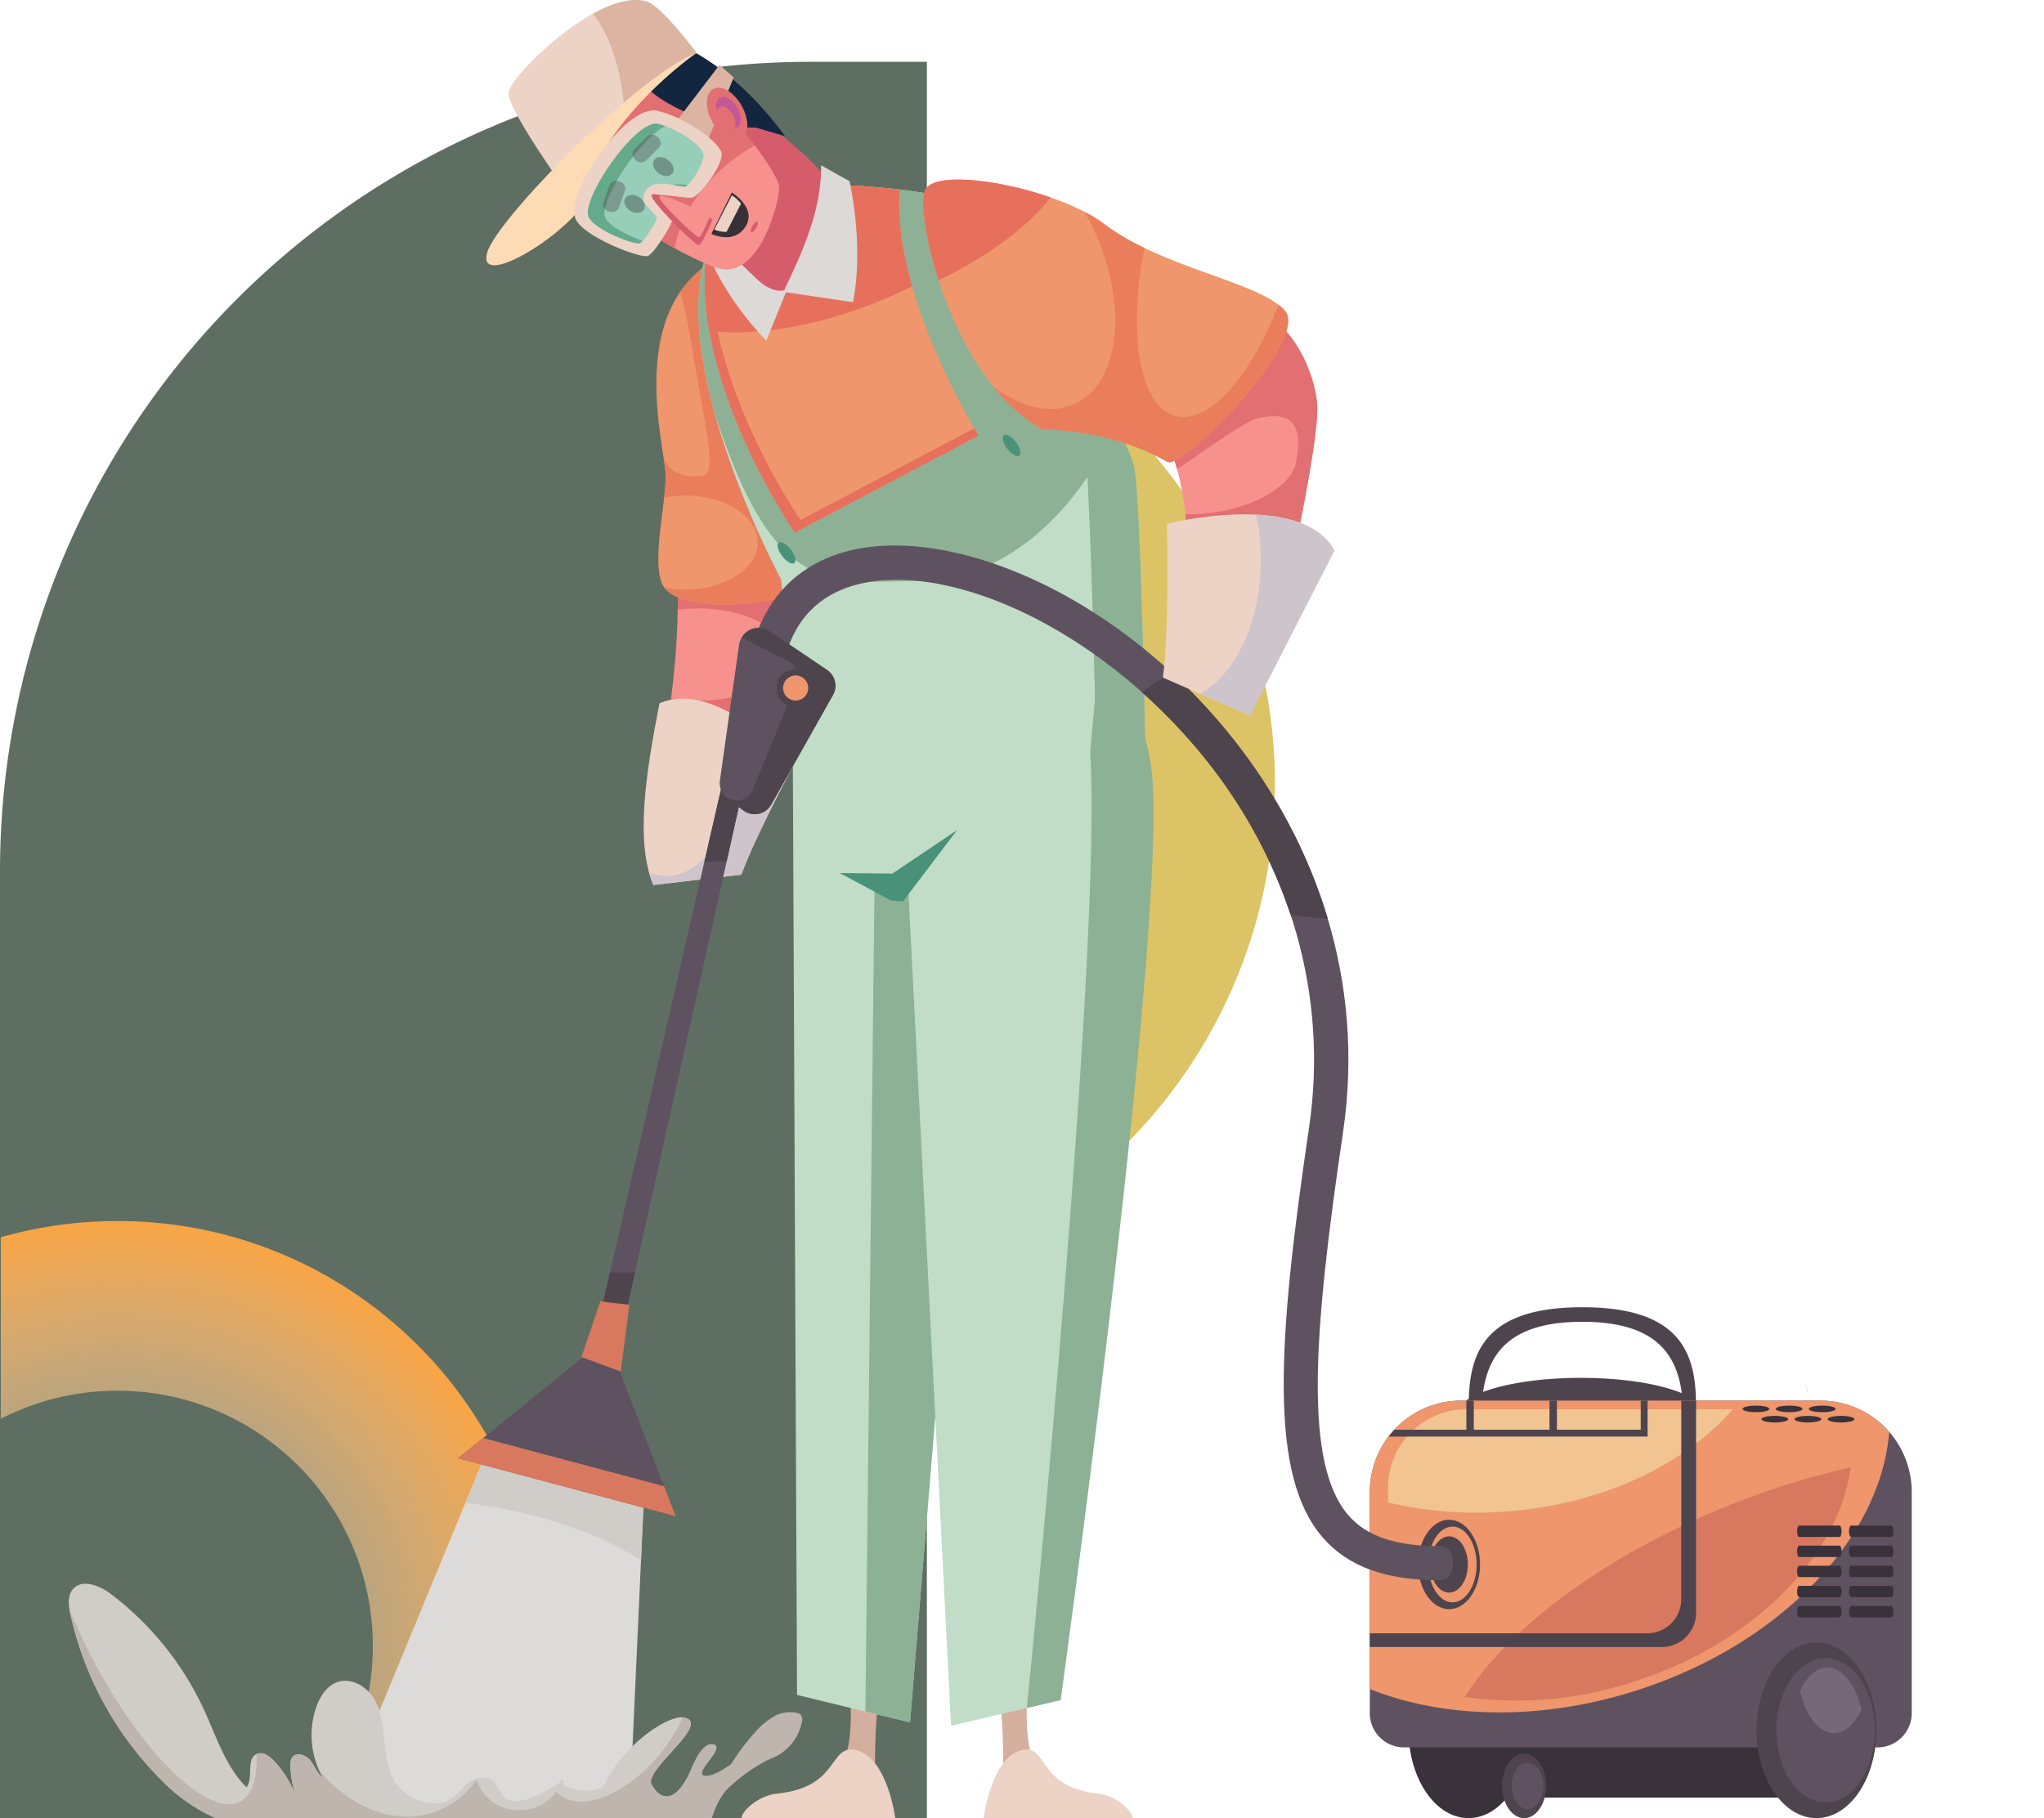 <svg xmlns="http://www.w3.org/2000/svg" xmlns:xlink="http://www.w3.org/1999/xlink" width="505" height="449.279" viewBox="0 0 505 449.279">
  <defs>
    <clipPath id="clip-path">
      <rect id="Rectángulo_401302" data-name="Rectángulo 401302" width="32.302" height="27.979" fill="#5f6e62"/>
    </clipPath>
    <clipPath id="clip-path-2">
      <rect id="Rectángulo_401302-2" data-name="Rectángulo 401302" width="27.777" height="24.06" transform="translate(0 0)" fill="#5f6e62"/>
    </clipPath>
    <clipPath id="clip-path-3">
      <rect id="Rectángulo_401302-3" data-name="Rectángulo 401302" width="35.67" height="30.896" transform="translate(0)" fill="#5f6e62"/>
    </clipPath>
    <clipPath id="clip-path-4">
      <path id="Trazado_873616" data-name="Trazado 873616" d="M143.661,155.472H2.1c-1.159,0-2.1-2.609-2.1-5.826V5.826C0,2.609.939,0,2.1,0H143.661c1.159,0,2.1,2.609,2.1,5.826V149.646C145.759,152.864,144.82,155.472,143.661,155.472Z" fill="#297929" stroke="#707070" stroke-width="1"/>
    </clipPath>
    <radialGradient id="radial-gradient" cx="0.5" cy="0.5" r="0.5" gradientUnits="objectBoundingBox">
      <stop offset="0" stop-color="#fff" stop-opacity="0"/>
      <stop offset="1" stop-color="#f9a545"/>
    </radialGradient>
    <clipPath id="clip-path-5">
      <rect id="Rectángulo_401480" data-name="Rectángulo 401480" width="488" height="449.279" fill="none"/>
    </clipPath>
    <clipPath id="clip-path-7">
      <rect id="Rectángulo_401475" data-name="Rectángulo 401475" width="5.071" height="4.722" fill="none"/>
    </clipPath>
    <clipPath id="clip-path-8">
      <rect id="Rectángulo_401476" data-name="Rectángulo 401476" width="5.079" height="4.443" fill="none"/>
    </clipPath>
    <clipPath id="clip-path-9">
      <rect id="Rectángulo_401477" data-name="Rectángulo 401477" width="6.988" height="6.86" fill="none"/>
    </clipPath>
    <clipPath id="clip-path-10">
      <rect id="Rectángulo_401478" data-name="Rectángulo 401478" width="5.52" height="7.661" fill="none"/>
    </clipPath>
  </defs>
  <g id="_36" data-name="36" transform="translate(-180 -1895.3)">
    <g id="Grupo_1099412" data-name="Grupo 1099412" transform="translate(-14.781 76.281)">
      <ellipse id="Elipse_11526" data-name="Elipse 11526" cx="125" cy="125.5" rx="125" ry="125.5" transform="translate(259.781 1887.297)" fill="#dcc366"/>
      <path id="Rectángulo_401329" data-name="Rectángulo 401329" d="M200,0h29a0,0,0,0,1,0,0V434a0,0,0,0,1,0,0H0a0,0,0,0,1,0,0V200A200,200,0,0,1,200,0Z" transform="translate(194.781 1834.297)" fill="#5f6e62"/>
      <g id="Grupo_1099382" data-name="Grupo 1099382" transform="translate(272.853 2163.358)">
        <path id="Trazado_873222" data-name="Trazado 873222" d="M-11400.342-11385.93s37.675-73.634,108.865-89.175" transform="translate(11400.342 11489.822)" fill="none" stroke="#869a8a" stroke-width="2"/>
        <g id="Grupo_1099331" data-name="Grupo 1099331" transform="translate(69.682 58.81) rotate(130)">
          <g id="Grupo_1099328" data-name="Grupo 1099328" transform="translate(0 0)" clip-path="url(#clip-path)">
            <path id="Trazado_873219" data-name="Trazado 873219" d="M31.068,27.045s-20.9-38.059-29.85-23.88c0,0-10.448,14.179,29.85,23.88" transform="translate(1.233 0.628)" fill="#5f6e62"/>
            <path id="Trazado_873220" data-name="Trazado 873220" d="M23.85,18.649c-3.239-3.007-7.963-7.433-11.313-10.216C8.627,5.276,4.694,1.9,0,0L.075.022C.269.075.455.134.642.2.709.224.784.254.866.284c4.552,1.507,8.448,4.6,12.149,7.574A97.978,97.978,0,0,1,23.85,18.649" transform="translate(8.452 9.025)" fill="#5f6e62"/>
            <path id="Trazado_873221" data-name="Trazado 873221" d="M32.179,27.979l-.821-.2C19.049,24.818,3.714,19.472.564,10.835A8.272,8.272,0,0,1,1.3,3.317C2.721,1.058,4.567-.069,6.755,0,16.876.313,31.17,26.139,31.774,27.239ZM6.567.747c-1.861,0-3.386.98-4.656,2.991a7.673,7.673,0,0,0-.64,6.86c1.664,4.531,8.137,11,29.427,16.254C28.234,22.539,15.5,1.017,6.732.749l-.165,0" transform="translate(0 0.001)" fill="#5f6e62"/>
          </g>
        </g>
        <g id="Grupo_1099332" data-name="Grupo 1099332" transform="matrix(0.309, 0.951, -0.951, 0.309, 52.035, 22.063)">
          <g id="Grupo_1099328-2" data-name="Grupo 1099328" transform="translate(0 0)" clip-path="url(#clip-path-2)">
            <path id="Trazado_873219-2" data-name="Trazado 873219" d="M26.716,23.256S8.748-9.471,1.048,2.721c0,0-8.984,12.192,25.668,20.535" transform="translate(1.06 0.54)" fill="#5f6e62"/>
            <path id="Trazado_873220-2" data-name="Trazado 873220" d="M20.509,16.036c-2.785-2.586-6.847-6.391-9.728-8.785C7.418,4.537,4.036,1.636,0,0L.064.019c.167.045.327.1.488.154C.61.193.674.218.744.244,4.659,1.54,8.009,4.2,11.191,6.757a84.253,84.253,0,0,1,9.318,9.279" transform="translate(7.268 7.76)" fill="#5f6e62"/>
            <path id="Trazado_873221-2" data-name="Trazado 873221" d="M27.672,24.059l-.706-.169C16.381,21.341,3.194,16.744.485,9.317a7.113,7.113,0,0,1,.63-6.465A5.26,5.26,0,0,1,5.809,0c8.7.266,20.994,22.475,21.513,23.42ZM5.647.642a4.664,4.664,0,0,0-4,2.572,6.6,6.6,0,0,0-.551,5.9c1.431,3.9,7,9.462,25.3,13.977C24.279,19.382,13.33.875,5.789.644l-.142,0" transform="translate(0 0.001)" fill="#5f6e62"/>
          </g>
        </g>
        <g id="Grupo_1099333" data-name="Grupo 1099333" transform="matrix(-0.616, 0.788, -0.788, -0.616, 119.181, 19.022)">
          <g id="Grupo_1099328-3" data-name="Grupo 1099328" transform="translate(0 0)" clip-path="url(#clip-path-3)">
            <path id="Trazado_873219-3" data-name="Trazado 873219" d="M34.307,29.864S11.234-12.162,1.345,3.495c0,0-11.537,15.657,32.962,26.369" transform="translate(1.361 0.693)" fill="#5f6e62"/>
            <path id="Trazado_873220-3" data-name="Trazado 873220" d="M26.336,20.593c-3.576-3.321-8.793-8.207-12.493-11.281C9.526,5.826,5.183,2.1,0,0L.082.025C.3.082.5.148.709.222.783.247.865.28.956.313,5.983,1.978,10.284,5.4,14.371,8.677A108.191,108.191,0,0,1,26.336,20.593" transform="translate(9.333 9.965)" fill="#5f6e62"/>
            <path id="Trazado_873221-3" data-name="Trazado 873221" d="M35.534,30.9l-.906-.218C21.035,27.4,4.1,21.5.622,11.965a9.135,9.135,0,0,1,.808-8.3C3,1.168,5.043-.076,7.46,0c11.176.342,26.959,28.86,27.626,30.074ZM7.252.824c-2.055,0-3.739,1.082-5.141,3.3A8.473,8.473,0,0,0,1.4,11.7c1.838,5,8.985,12.151,32.495,17.948C31.177,24.889,17.117,1.123,7.434.827l-.182,0" transform="translate(0 0.001)" fill="#5f6e62"/>
          </g>
        </g>
      </g>
    </g>
    <g id="Enmascarar_grupo_1098681" data-name="Enmascarar grupo 1098681" transform="translate(180.199 2189.106)" clip-path="url(#clip-path-4)">
      <path id="Sustracción_21" data-name="Sustracción 21" d="M105.015,210.031A105.789,105.789,0,0,1,83.851,207.9,104.453,104.453,0,0,1,46.3,192.1a105.318,105.318,0,0,1-38.047-46.2A104.524,104.524,0,0,1,2.133,126.18a106.046,106.046,0,0,1,0-42.328A104.453,104.453,0,0,1,17.935,46.3a105.322,105.322,0,0,1,46.2-38.048A104.471,104.471,0,0,1,83.851,2.134a106.027,106.027,0,0,1,42.328,0,104.44,104.44,0,0,1,37.551,15.8,105.327,105.327,0,0,1,38.048,46.2A104.477,104.477,0,0,1,207.9,83.852a106.027,106.027,0,0,1,0,42.328,104.432,104.432,0,0,1-15.8,37.551,105.315,105.315,0,0,1-46.2,38.047,104.493,104.493,0,0,1-19.712,6.119A105.782,105.782,0,0,1,105.015,210.031Zm0-168.1A63.529,63.529,0,0,0,92.3,43.208,62.75,62.75,0,0,0,69.74,52.7,63.276,63.276,0,0,0,46.883,80.458,62.776,62.776,0,0,0,43.206,92.3a63.7,63.7,0,0,0,0,25.43A62.75,62.75,0,0,0,52.7,140.29a63.271,63.271,0,0,0,27.758,22.858A62.746,62.746,0,0,0,92.3,166.824a63.7,63.7,0,0,0,25.43,0,62.744,62.744,0,0,0,22.559-9.493,63.273,63.273,0,0,0,22.857-27.758,62.758,62.758,0,0,0,3.676-11.843,63.7,63.7,0,0,0,0-25.43,62.739,62.739,0,0,0-9.493-22.559,63.271,63.271,0,0,0-27.757-22.858,62.793,62.793,0,0,0-11.843-3.676A63.528,63.528,0,0,0,105.015,41.926Z" transform="translate(133.838 217.958) rotate(180)" fill="url(#radial-gradient)"/>
    </g>
    <g id="Grupo_1099547" data-name="Grupo 1099547" transform="translate(197 1895.3)">
      <g id="Grupo_1099546" data-name="Grupo 1099546" clip-path="url(#clip-path-5)">
        <g id="Grupo_1099545" data-name="Grupo 1099545">
          <g id="Grupo_1099544" data-name="Grupo 1099544" clip-path="url(#clip-path-5)">
            <path id="Trazado_873752" data-name="Trazado 873752" d="M117.162,133.958c0-13.175,3.994-23.854,24.946-23.854s24.946,10.679,24.946,23.854a22.93,22.93,0,0,1-2.881,11.116,21.6,21.6,0,0,0,6-14.71c0-13.175-4.492-23.854-28.063-23.854s-28.063,10.679-28.063,23.854a21.6,21.6,0,0,0,6,14.71,22.929,22.929,0,0,1-2.881-11.116" transform="translate(231.84 216.524)" fill="#4e444d"/>
            <path id="Trazado_873753" data-name="Trazado 873753" d="M174.023,121.14c0-4.9-13.63-8.88-30.441-8.88s-30.444,3.976-30.444,8.88,13.63,8.88,30.444,8.88,30.441-3.976,30.441-8.88" transform="translate(229.996 228.214)" fill="#4e444d"/>
            <path id="Trazado_873754" data-name="Trazado 873754" d="M57.9,118.72,22.011,205.664l71.774.861,3.542-77.715Z" transform="translate(44.746 241.346)" fill="#dddbd9"/>
            <path id="Trazado_873755" data-name="Trazado 873755" d="M75.7,144.209l.7-15.4L36.974,118.72l-4.668,11.313c17.269,2.05,32.513,7.267,43.392,14.176" transform="translate(65.675 241.346)" fill="#d0ccc7"/>
            <path id="Trazado_873756" data-name="Trazado 873756" d="M138.739,155.526c0-11.986-6.624-21.7-14.8-21.7s-14.8,9.717-14.8,21.7,6.627,21.7,14.8,21.7,14.8-9.717,14.8-21.7" transform="translate(221.873 272.049)" fill="#3a323a"/>
            <path id="Trazado_873757" data-name="Trazado 873757" d="M82.326,46.367l-30.647.855a194.882,194.882,0,0,1-3.112,40.465l27.111,6.839c14.27-16.814,6.648-48.159,6.648-48.159" transform="translate(98.732 94.26)" fill="#f7918e"/>
            <path id="Trazado_873758" data-name="Trazado 873758" d="M82.326,46.367l-30.647.855s.164,3.521.039,9.184a40.358,40.358,0,0,1,4.959-.315c11.907,0,21.561,5.113,21.561,11.416S68.584,78.922,56.677,78.922a39.538,39.538,0,0,1-6.618-.552c-.4,3.027-.892,6.151-1.492,9.317l27.111,6.839c14.27-16.814,6.648-48.159,6.648-48.159" transform="translate(98.732 94.26)" fill="#e26f71"/>
            <path id="Trazado_873759" data-name="Trazado 873759" d="M63.9,134.85l8.717,2.927A150.874,150.874,0,0,0,70.8,162.313l-7.637-2.026c3.209-5.629.743-25.437.743-25.437" transform="translate(128.396 274.137)" fill="#d5af9e"/>
            <path id="Trazado_873760" data-name="Trazado 873760" d="M54.812,159.5H92.768s-1.856-14.406-9.226-16.657-4.025,9-19.881,10.579c-4.922.488-8.926,4.5-8.85,6.078" transform="translate(111.425 289.781)" fill="#ecd3c6"/>
            <path id="Trazado_873761" data-name="Trazado 873761" d="M83.986,134.85l-8.45,2.927A155.1,155.1,0,0,1,77.3,162.313l7.4-2.026c-3.106-5.629-.719-25.437-.719-25.437" transform="translate(153.557 274.137)" fill="#d5af9e"/>
            <path id="Trazado_873762" data-name="Trazado 873762" d="M111.307,159.5H74.521s1.8-14.406,8.941-16.657,3.9,9,19.268,10.579c4.771.488,8.65,4.5,8.577,6.078" transform="translate(151.494 289.781)" fill="#ecd3c6"/>
            <path id="Trazado_873763" data-name="Trazado 873763" d="M83.817,104.827c-16.168,4.437-32.137,3.661-34.615-2.5-2.445-6.075,1.08-19.662.943-26.777-.133-6.985-10.388-41.587,13.706-54.016,22.619-11.668,19.966,83.29,19.966,83.29" transform="translate(97.305 41.765)" fill="#ef966c"/>
            <path id="Trazado_873764" data-name="Trazado 873764" d="M62.662,21.538a26.957,26.957,0,0,0-10.06,8.78C53.709,34.6,54.725,39.39,55.559,44.5c3.036,18.671,6.311,30.72,2.623,31.318-1.732.282-7.655.743-9.733-4.537a38.622,38.622,0,0,1,.51,4.27,46.6,46.6,0,0,1-.358,5.62,27.075,27.075,0,0,1,5.141-.488c9.924,0,17.97,5.2,17.97,11.625s-8.046,11.628-17.97,11.628a27.174,27.174,0,0,1-5.074-.479c3.9,5.107,18.84,5.52,33.959,1.371,0,0,2.654-94.96-19.966-83.29" transform="translate(98.494 41.765)" fill="#ea7d5b"/>
            <path id="Trazado_873765" data-name="Trazado 873765" d="M53.1,32.625c-9.02,28.752,18.6,80.053,18.6,80.053l2.818,26.5,1.128,249.177,27.906,6.766L120.753,186.53s41.153-19.168,41.153-20.86-1.125-68.213-2.818-80.05S120.471,22.2,113.144,18.813s-41.435-4.792-45.945-3.1S53.1,32.625,53.1,32.625" transform="translate(104.276 30.486)" fill="#c1ddc7"/>
            <path id="Trazado_873766" data-name="Trazado 873766" d="M113.143,18.813c-7.327-3.382-41.435-4.792-45.945-3.1S53.1,32.625,53.1,32.625c-3.454,11.009-1.529,25.319,2.153,38.794,14.9,46.755,29.362,41.681,50.416,41.681,20.093,0,37.887-15.089,48.881-38.293-10.436-19.314-35.509-53.27-41.411-55.993" transform="translate(104.277 30.486)" fill="#8eb195"/>
            <path id="Trazado_873767" data-name="Trazado 873767" d="M131.45,83.436C129.758,71.6,92.832,20.015,85.5,16.63a12.783,12.783,0,0,0-1.529-.561C97.612,33.508,117.532,64.083,118.8,72.984c1.744,12.259,3.169,81.148,3.175,82.9s-54.789,26.771-54.789,26.771l-2.293,207.6,11.031,2.675L93.114,184.347s41.153-19.168,41.153-20.857-1.125-68.216-2.818-80.053" transform="translate(131.915 32.667)" fill="#8cb194"/>
            <path id="Trazado_873768" data-name="Trazado 873768" d="M64.9,94.675l10.57,4.862L86.041,306.08l27.063-6.342s23.253-177.722,21.139-223.95S64.9,94.675,64.9,94.675" transform="translate(131.939 120.367)" fill="#c1ddc7"/>
            <path id="Trazado_873769" data-name="Trazado 873769" d="M109.227,83.58c-.564-12.35-6.475-29.213-13.812-29.034.206,1.31-1.783,19.329-1.692,20.86C96.5,121.964,80.193,290.372,78.04,311.178l8.356-1.956S111.341,129.807,109.227,83.58" transform="translate(158.648 110.884)" fill="#8cb194"/>
            <path id="Trazado_873770" data-name="Trazado 873770" d="M74.055,101.12l45.381-23.96S97.9,42.345,99.956,16.35c-12.838-1.483-30.623-1.826-33.793-.637-4.261,1.6-13.038,15.246-14,16.76C48.481,64.282,74.055,101.12,74.055,101.12" transform="translate(105.311 30.487)" fill="#ef966c"/>
            <path id="Trazado_873771" data-name="Trazado 873771" d="M75.465,87.657S50.486,51.65,53.48,20.093c-.661,1-1.131,1.729-1.313,2.017C48.481,53.919,74.055,90.757,74.055,90.757L119.436,66.8s-.4-.646-1.065-1.8Z" transform="translate(105.311 40.847)" fill="#e7705c"/>
            <path id="Trazado_873772" data-name="Trazado 873772" d="M103.06,40.251c-2.293-8-3.706-16.32-3.106-23.9-12.838-1.483-30.623-1.829-33.793-.64-4.261,1.6-13.035,15.249-14,16.76a65.812,65.812,0,0,0,.77,18.789c10.691,1.316,25.134-.795,39.986-6.524,3.548-1.368,6.933-2.875,10.139-4.486" transform="translate(105.313 30.485)" fill="#e7705c"/>
            <path id="Trazado_873773" data-name="Trazado 873773" d="M94.7,89.928c.867-23.2-5.207-33.313-5.207-33.313C87.462,51.176,106.557,23.65,113.5,25.785s12.729,13.687,13.308,22.086-6.945,42.4-6.945,42.4Z" transform="translate(181.617 52.179)" fill="#f7918e"/>
            <path id="Trazado_873774" data-name="Trazado 873774" d="M126.808,47.874c-.579-8.4-6.363-19.95-13.308-22.089S87.462,51.179,89.488,56.617a32.027,32.027,0,0,1,2.684,7.076c2.587-1.371,16.165-11.558,19.738-12.453,9.89-2.478,11.273,3.1,9.593,11.158-.789,3.782-5.957,8.7-15.847,11.173a41.932,41.932,0,0,1-11.41,1.341A104.778,104.778,0,0,1,94.7,89.931l25.17.343s7.522-34,6.942-42.4" transform="translate(181.617 52.179)" fill="#e26f71"/>
            <path id="Trazado_873775" data-name="Trazado 873775" d="M70.973,100.427c3.379-9.4,13.035-27.357,13.035-27.357S64.959,51.776,50.735,58.09c-3.4,17.421-6.008,34.172-1.516,44.9Z" transform="translate(95.197 115.713)" fill="#ecd3c6"/>
            <path id="Trazado_873776" data-name="Trazado 873776" d="M71.413,58.909c.006.379.015.758.015,1.143,0,20.236-8.9,36.644-19.872,36.644a11.381,11.381,0,0,1-4.285-.864,25.738,25.738,0,0,0,1.043,3.118l21.755-2.566C73.451,86.982,83.1,69.03,83.1,69.03A72.027,72.027,0,0,0,71.413,58.909" transform="translate(96.097 119.756)" fill="#cec4cc"/>
            <path id="Trazado_873777" data-name="Trazado 873777" d="M66.6,45.326l5.286-13S55.392,22.073,52.853,19.113l-.846,4.228S55.6,33.911,66.6,45.326" transform="translate(105.725 38.855)" fill="#ddd9d7"/>
            <path id="Trazado_873778" data-name="Trazado 873778" d="M65.52,52.233c-8.1-7.6-14.094-14.376-14.094-14.376l9.02-29.6S77.639,19.817,84.124,29.119c0,0-4.792,36.079-18.6,23.114" transform="translate(104.544 16.796)" fill="#d55c6b"/>
            <path id="Trazado_873779" data-name="Trazado 873779" d="M67.513,13.466l7.045,3.946s3.667,15.786.846,29.88L58.211,44.753c4.464-9.329,9.545-20.214,9.3-31.287" transform="translate(118.337 27.375)" fill="#ddd9d7"/>
            <path id="Trazado_873780" data-name="Trazado 873780" d="M74.036,52.23c-9.872-3.16-28.961-15.856-31.287-19.45S50.992,8.047,55.853,6.988,73.4,12.7,77.208,15.444s11.625,13.742,12.05,16.49-4.652,23.678-15.222,20.3" transform="translate(86.232 13.981)" fill="#f7918e"/>
            <path id="Trazado_873781" data-name="Trazado 873781" d="M74.949,27.934a42.4,42.4,0,0,1,8.283-5.944,36.589,36.589,0,0,0-6.026-6.545C73.4,12.7,60.716,5.93,55.854,6.989S40.423,29.186,42.749,32.78c1.635,2.529,11.574,9.563,20.757,14.613.843-6.214,4.871-13.454,11.443-19.459" transform="translate(86.234 13.981)" fill="#e26f71"/>
            <path id="Trazado_873782" data-name="Trazado 873782" d="M83.272,25.69l-7.188-2.114-6.2-.136S54.945,20.407,47.757,12.373s11.2-8.456,11.2-8.456c9.032,4.47,17.709,12.7,24.312,21.773" transform="translate(93.698 7.963)" fill="#12263f"/>
            <path id="Trazado_873783" data-name="Trazado 873783" d="M50.169,47.334S35.448,26.85,35.821,22.859c.379-4.052,22.434-25.9,34.1-22.5C73.6,1.431,82.282,13.041,82.282,13.041,71.776,17.093,60.618,31.387,50.169,47.334" transform="translate(72.806 0)" fill="#ecd3c6"/>
            <path id="Trazado_873784" data-name="Trazado 873784" d="M55.913.357C52.213-.72,47.47.748,42.7,3.377c4.21,5.386,7.146,14.17,7.782,24.336,5.978-7.051,11.986-12.432,17.8-14.673,0,0-8.683-11.61-12.368-12.684" transform="translate(86.809 0.001)" fill="#ddb4a2"/>
            <path id="Trazado_873785" data-name="Trazado 873785" d="M86.16,4.265C72.054,9.539,36.52,45.418,34.212,53.8c-2.25,8.159,14.943-1.544,22.174-9.927,5.568-23.326,29.774-39.6,29.774-39.6" transform="translate(69.14 8.67)" fill="#fddbb4"/>
            <path id="Trazado_873786" data-name="Trazado 873786" d="M60,5.288,49.567,18.96l7.613,4.789L63.521,8.387Z" transform="translate(100.765 10.75)" fill="#ddb4a2"/>
            <path id="Trazado_873787" data-name="Trazado 873787" d="M41.39,35.533C39.231,28.779,54.231,7.215,61.75,9.108S76.581,16.7,77.5,19.286,72.241,30.22,70.318,30.538s-9.032-1.344-9.723-.321,4.8,5.132,4.756,5.978-4.252,8.022-5.987,8.774-16.526-4.91-17.973-9.435" transform="translate(83.714 18.277)" fill="#ecd3c6"/>
            <path id="Trazado_873788" data-name="Trazado 873788" d="M47.49,16.026c-.564,1.268,10.852,12.684,11.7,12.4s3.382-6.342,3.382-6.342-14.382-7.631-15.08-6.06" transform="translate(96.501 32.146)" fill="#d55c6b"/>
            <path id="Trazado_873789" data-name="Trazado 873789" d="M60.987,12.4C59.344,8.873,56.214,6.574,54,7.265s-2.681,4.119-1.037,7.649,4.777,5.829,6.994,5.135,2.678-4.116,1.034-7.646" transform="translate(105.661 14.52)" fill="#e26f71"/>
            <path id="Trazado_873790" data-name="Trazado 873790" d="M204.843,139.306H112.952v14.8a6.9,6.9,0,0,0,6.906,6.906h84.985Z" transform="translate(229.62 283.195)" fill="#3a323a"/>
            <path id="Trazado_873791" data-name="Trazado 873791" d="M217.322,114.119H128.531a22.551,22.551,0,0,0-22.55,22.55v54.683a8.455,8.455,0,0,0,8.456,8.456H231.416a8.455,8.455,0,0,0,8.456-8.456V136.669a22.551,22.551,0,0,0-22.55-22.55" transform="translate(215.449 231.993)" fill="#5f5260"/>
            <path id="Trazado_873792" data-name="Trazado 873792" d="M217.322,114.119H128.531a22.551,22.551,0,0,0-22.55,22.55v48.714c18.116,7.249,41.8,7.989,65.614.449,35.852-11.349,60.691-37.872,62.705-63.973a22.479,22.479,0,0,0-16.978-7.74" transform="translate(215.449 231.993)" fill="#ef966c"/>
            <path id="Trazado_873793" data-name="Trazado 873793" d="M180.745,128.279c-31.451,12.289-56.054,30.635-67.027,48.02a92.345,92.345,0,0,0,41.445-3.664c29.968-9.487,51.019-31.257,53.892-53.085a198.837,198.837,0,0,0-28.309,8.729" transform="translate(231.178 243.033)" fill="#d8785e"/>
            <path id="Trazado_873794" data-name="Trazado 873794" d="M107.472,134.162v3.709a95.849,95.849,0,0,0,29.449,2.214c23.666-1.817,43.947-11.665,55.72-25.267H126.816a19.344,19.344,0,0,0-19.344,19.344" transform="translate(218.48 233.414)" fill="#f1c492"/>
            <path id="Trazado_873795" data-name="Trazado 873795" d="M127.635,150.85c0-4.4-2.432-7.973-5.435-7.973s-5.438,3.57-5.438,7.973,2.432,7.974,5.438,7.974,5.435-3.57,5.435-7.974" transform="translate(237.366 290.455)" fill="#4e444d"/>
            <path id="Trazado_873796" data-name="Trazado 873796" d="M167.085,155.526c0-11.986-6.627-21.7-14.8-21.7s-14.8,9.717-14.8,21.7,6.627,21.7,14.8,21.7,14.8-9.717,14.8-21.7" transform="translate(279.498 272.049)" fill="#4e444d"/>
            <path id="Trazado_873797" data-name="Trazado 873797" d="M182.933,114.119v49.045a8.457,8.457,0,0,1-8.456,8.459h-68.5V175h72.159a8.455,8.455,0,0,0,8.456-8.456v-52.43Z" transform="translate(215.451 231.993)" fill="#4e444d"/>
            <path id="Trazado_873798" data-name="Trazado 873798" d="M141.515,112.8l.37,2.293a5.462,5.462,0,0,0-.37-2.293" transform="translate(287.686 229.307)" fill="#ecd3c6"/>
            <path id="Trazado_873800" data-name="Trazado 873800" d="M82.437,53.523l-40.025,174.2,5.074,5.638L85.254,63.953Z" transform="translate(86.218 108.807)" fill="#5f5260"/>
            <path id="Trazado_873801" data-name="Trazado 873801" d="M57.264,104.121l8.956-40.168L63.4,53.523l-11.625,50.6Z" transform="translate(105.253 108.806)" fill="#4e444d"/>
            <path id="Trazado_873802" data-name="Trazado 873802" d="M47.495,103.664l-5.083,22.128,5.074,5.635,6.19-27.763Z" transform="translate(86.218 210.738)" fill="#4e444d"/>
            <path id="Trazado_873803" data-name="Trazado 873803" d="M54.893,93.269l3.922,2.969A4.711,4.711,0,0,0,65.76,94.8L80.994,67.763a4.711,4.711,0,0,0-1.471-6.217L65.363,51.995a4.884,4.884,0,0,0-7.567,3.37L53.071,88.857a4.717,4.717,0,0,0,1.823,4.413" transform="translate(107.795 103.994)" fill="#5f5260"/>
            <path id="Trazado_873804" data-name="Trazado 873804" d="M68.426,109l-36.7,29.756L85.452,153.08Z" transform="translate(64.487 221.591)" fill="#5f5260"/>
            <path id="Trazado_873805" data-name="Trazado 873805" d="M99.032,76.373C76.74,64.221,67.486,23.737,70.01,17.341s32.631-.6,44.262,8.253c14.3,10.888,37.82,14.145,44.55,21.27s-25.1,39.7-28.928,37.514c-14.722-8.386-30.863-8-30.863-8" transform="translate(141.502 29.742)" fill="#ef966c"/>
            <path id="Trazado_873806" data-name="Trazado 873806" d="M145.757,40.218C138.918,58.1,128.512,69.865,120.378,67.73c-8.859-2.326-11.962-20.3-7.7-41.514a58.129,58.129,0,0,1-9.984-5.951,34.082,34.082,0,0,0-4.862-3.012c.88,1.541,1.723,3.124,2.484,4.792,8.447,18.476,6.26,37.587-4.886,42.682-5.972,2.73-13.305.849-20.123-4.3A41.14,41.14,0,0,0,87.45,71.045s16.141-.382,30.863,8c3.828,2.184,35.658-30.39,28.925-37.514a12.222,12.222,0,0,0-1.48-1.316" transform="translate(153.084 35.074)" fill="#ea7d5b"/>
            <path id="Trazado_873807" data-name="Trazado 873807" d="M117.567,145.925c-4.219,0-7.649-4.956-7.649-11.049s3.43-11.052,7.649-11.052,7.649,4.959,7.649,11.052-3.43,11.049-7.649,11.049m.846-20.408c-3.285,0-5.957,4.2-5.957,9.36s2.672,9.36,5.957,9.36,5.957-4.2,5.957-9.36-2.672-9.36-5.957-9.36" transform="translate(223.453 251.722)" fill="#4e444d"/>
            <path id="Trazado_873808" data-name="Trazado 873808" d="M120.182,132.127c0-3.84-2.074-6.951-4.634-6.951s-4.634,3.112-4.634,6.951,2.074,6.951,4.634,6.951,4.634-3.112,4.634-6.951" transform="translate(225.475 254.471)" fill="#4e444d"/>
            <path id="Trazado_873809" data-name="Trazado 873809" d="M226.179,300.163c-13.59,0-22.832-3.357-29.1-10.573-13.2-15.195-11.37-47.344-3.379-101.357,4.771-32.24-4.4-64.661-25.825-91.29C149.89,74.588,124.571,58.086,101.794,53.88c-9.881-1.829-33.368-3.488-38.042,20.427l-8.3-1.729c4.228-21.64,22.092-31.73,47.768-26.984,48.836,9.02,110.07,68.161,98.854,143.99-7.446,50.31-9.605,81.91,1.365,94.548,4.507,5.186,11.695,7.6,22.616,7.6,4.207-.064,4.334,8.365.124,8.428" transform="translate(112.726 90.344)" fill="#5f5260"/>
            <path id="Trazado_873810" data-name="Trazado 873810" d="M94.818,54.825a54.7,54.7,0,0,0-7.406,4.762A136.673,136.673,0,0,1,102.9,75.834a123.705,123.705,0,0,1,21.246,38.757q4.481.66,9.193.974c-7.237-24.239-21.512-45.048-38.524-60.74" transform="translate(177.7 111.454)" fill="#4e444d"/>
            <path id="Trazado_873811" data-name="Trazado 873811" d="M89.125,82.25c1.656-11.871.995-38.017.995-38.017s33.113-8.353,41.39,6.594L110.65,91.637Z" transform="translate(181.182 85.19)" fill="#ecd3c6"/>
            <path id="Trazado_873812" data-name="Trazado 873812" d="M106.063,41.931a53.573,53.573,0,0,1,1.162,11.128c0,15.444-6.333,28.521-15.1,33.11l12.417,5.414,20.863-40.808c-3.488-6.293-11.376-8.45-19.344-8.844" transform="translate(187.285 85.242)" fill="#cec4cc"/>
            <path id="Trazado_873813" data-name="Trazado 873813" d="M171.051,171.453c5.872-10.36-9.041,5.941-13.951,5.074-3.091-.546,5.214-6.906,2.253-7.752-3.03-.864-5.347,5.7-5.92,6.906-3.909,8.277-7.649,6.581-9.563,2.675-1.146-3.8,15.483-15.359,7.785-16.281-3.464-.412-14.048,5.938-19.5,16.848-.943,1.89-8.234,1.5-10.039-.276.655-1.222-.764-1.853-.919-.358-17.979,11.143-12.171-1.99-19.429-1.371-4.043.346-5.923,5.854-9.957,6.305a11.872,11.872,0,0,1-10.724-4.492c-2.175-2.939-2.711-6.745-3.066-10.385s-.64-7.425-2.435-10.609-5.62-5.568-9.1-4.44c-2.693.873-4.4,3.536-5.344,6.205a21.278,21.278,0,0,0,1.592,17.421c-1.41-1.046-1.974-2.866-3.066-4.237s-3.448-2.159-4.477-.734a3.407,3.407,0,0,0-.437,2.114,24.965,24.965,0,0,0,1.45,7.755,25.977,25.977,0,0,0-5.511-9.017c-1.1-1.168-2.687-2.317-4.179-1.726-2.827,1.122-.81,5.829-2.6,8.286-5.211-5.2-7.458-12.565-10.539-19.253a75.644,75.644,0,0,0-22.932-28.5c-2.805-2.123-7.179-3.9-9.444-1.21-1.368,1.629-1.071,4.04-.616,6.117a83.507,83.507,0,0,0,22.856,41.4,42.122,42.122,0,0,0,13.054,9.038H158.843c2.766-9.584,9.811-11.276,12.207-15.5" transform="translate(-0.001 262.321)" fill="#d0ccc7"/>
            <path id="Trazado_873814" data-name="Trazado 873814" d="M156.988,172.291c-3.087-.546,5.214-6.906,2.253-7.752-3.03-.864-5.347,5.7-5.917,6.906-3.909,8.277-7.652,6.581-9.566,2.675-1.143-3.794,15.422-15.316,7.822-16.275a40.526,40.526,0,0,1-5.377,8.707c-8.243,10.251-19.5,14.882-25.14,10.348a6.882,6.882,0,0,1-.74-.716,11.121,11.121,0,0,1-9.141,4.561,10.7,10.7,0,0,1-10.53-7.519,21.323,21.323,0,0,1-9.86,7.795c-9.9,3.746-21.279-.67-29.089-10.166.279.625.579,1.237.919,1.832-1.407-1.046-1.974-2.866-3.066-4.237s-3.448-2.156-4.474-.734a3.433,3.433,0,0,0-.44,2.114,24.969,24.969,0,0,0,1.453,7.755,26.069,26.069,0,0,0-5.511-9.017c-1.1-1.168-2.69-2.317-4.179-1.726-.042.018-.073.039-.112.058.182,5.966-1.14,10.206-4.131,11.755-7.879,4.085-24.315-11.986-36.71-35.9-2.044-3.937-3.843-7.84-5.4-11.637.064.391.133.783.218,1.159a83.5,83.5,0,0,0,22.853,41.4,42.135,42.135,0,0,0,13.057,9.038H158.735c2.763-9.584,9.808-11.276,12.2-15.5,5.872-10.36-9.041,5.941-13.951,5.074" transform="translate(0.11 266.558)" fill="#beb5ae"/>
            <path id="Trazado_873815" data-name="Trazado 873815" d="M50.072,159.193c2.448,1.368,5.365.564,7.382-1.128s3.357-4.134,4.816-6.405a54.047,54.047,0,0,1,5.453-7.124,18.4,18.4,0,0,1,4.61-3.918,8.046,8.046,0,0,1,5.866-.9,1.7,1.7,0,0,1,.828.412,2.042,2.042,0,0,1,.282,1.85,12.083,12.083,0,0,1-6.709,8.6c-8.88,3.712-15.016,11.476-15.016,11.476l-7.264-.406Z" transform="translate(101.791 283.587)" fill="#beb5ae"/>
            <path id="Trazado_873816" data-name="Trazado 873816" d="M75.481,85.048,62.8,78.26,75.8,78.4l16-10.77L78.45,85.257Z" transform="translate(127.672 137.478)" fill="#4a9179"/>
            <path id="Trazado_873817" data-name="Trazado 873817" d="M163.415,152.93c0-9.848-5.441-17.83-12.156-17.83S139.1,143.083,139.1,152.93s5.441,17.83,12.156,17.83,12.156-7.983,12.156-17.83" transform="translate(282.783 274.645)" fill="#5f5260"/>
            <path id="Trazado_873818" data-name="Trazado 873818" d="M125.366,149.35c0-3.169-1.75-5.735-3.912-5.735s-3.909,2.566-3.909,5.735,1.75,5.735,3.909,5.735,3.912-2.566,3.912-5.735" transform="translate(238.955 291.955)" fill="#5f5260"/>
            <path id="Trazado_873819" data-name="Trazado 873819" d="M78.513,61.541,64.353,51.99a4.864,4.864,0,0,0-6.888,1.547l11.446,5.8a4.312,4.312,0,0,1,2.044,5.48l-10.761,26.3a4.31,4.31,0,0,1-6.145,2.1l-.528-.3a4.463,4.463,0,0,0,.361.358L57.8,96.234a4.71,4.71,0,0,0,6.945-1.444L79.984,67.758a4.713,4.713,0,0,0-1.471-6.217" transform="translate(108.805 103.998)" fill="#4e444d"/>
            <path id="Trazado_873820" data-name="Trazado 873820" d="M53.6,106.88l-7.188-.846-4.649,13.742,9.723,3.594Z" transform="translate(84.896 215.556)" fill="#d8785e"/>
            <path id="Trazado_873821" data-name="Trazado 873821" d="M37.884,117.166l-6.163,5,53.734,14.321-2.86-7.4Z" transform="translate(64.486 238.188)" fill="#d8785e"/>
            <path id="Trazado_873822" data-name="Trazado 873822" d="M67.094,59.221a4.721,4.721,0,1,0-4.722,4.722,4.722,4.722,0,0,0,4.722-4.722" transform="translate(117.203 110.791)" fill="#4e444d"/>
            <path id="Trazado_873823" data-name="Trazado 873823" d="M64.389,58.134a3.1,3.1,0,1,0-3.1,3.1,3.1,3.1,0,0,0,3.1-3.1" transform="translate(118.288 111.879)" fill="#ef966c"/>
            <path id="Trazado_873824" data-name="Trazado 873824" d="M151.263,130.848h-9.957c-.285,0-.519.631-.519,1.41s.234,1.407.519,1.407h9.957c.285,0,.519-.631.519-1.407s-.234-1.41-.519-1.41" transform="translate(286.206 266.001)" fill="#3a323a"/>
            <path id="Trazado_873825" data-name="Trazado 873825" d="M151.263,129.21h-9.957c-.285,0-.519.631-.519,1.41s.234,1.407.519,1.407h9.957c.285,0,.519-.631.519-1.407s-.234-1.41-.519-1.41" transform="translate(286.206 262.671)" fill="#3a323a"/>
            <path id="Trazado_873826" data-name="Trazado 873826" d="M151.263,127.572h-9.957c-.285,0-.519.631-.519,1.41s.234,1.407.519,1.407h9.957c.285,0,.519-.631.519-1.407s-.234-1.41-.519-1.41" transform="translate(286.206 259.341)" fill="#3a323a"/>
            <path id="Trazado_873827" data-name="Trazado 873827" d="M151.263,125.934h-9.957c-.285,0-.519.631-.519,1.41s.234,1.407.519,1.407h9.957c.285,0,.519-.631.519-1.407s-.234-1.41-.519-1.41" transform="translate(286.206 256.012)" fill="#3a323a"/>
            <path id="Trazado_873828" data-name="Trazado 873828" d="M151.263,124.3h-9.957c-.285,0-.519.631-.519,1.41s.234,1.407.519,1.407h9.957c.285,0,.519-.631.519-1.407s-.234-1.41-.519-1.41" transform="translate(286.206 252.682)" fill="#3a323a"/>
            <path id="Trazado_873829" data-name="Trazado 873829" d="M155.491,130.848h-9.957c-.285,0-.519.631-.519,1.41s.234,1.407.519,1.407h9.957c.285,0,.519-.631.519-1.407s-.234-1.41-.519-1.41" transform="translate(294.801 266.001)" fill="#3a323a"/>
            <path id="Trazado_873830" data-name="Trazado 873830" d="M155.491,129.21h-9.957c-.285,0-.519.631-.519,1.41s.234,1.407.519,1.407h9.957c.285,0,.519-.631.519-1.407s-.234-1.41-.519-1.41" transform="translate(294.801 262.671)" fill="#3a323a"/>
            <path id="Trazado_873831" data-name="Trazado 873831" d="M155.491,127.572h-9.957c-.285,0-.519.631-.519,1.41s.234,1.407.519,1.407h9.957c.285,0,.519-.631.519-1.407s-.234-1.41-.519-1.41" transform="translate(294.801 259.341)" fill="#3a323a"/>
            <path id="Trazado_873832" data-name="Trazado 873832" d="M155.491,125.934h-9.957c-.285,0-.519.631-.519,1.41s.234,1.407.519,1.407h9.957c.285,0,.519-.631.519-1.407s-.234-1.41-.519-1.41" transform="translate(294.801 256.012)" fill="#3a323a"/>
            <path id="Trazado_873833" data-name="Trazado 873833" d="M155.491,124.3h-9.957c-.285,0-.519.631-.519,1.41s.234,1.407.519,1.407h9.957c.285,0,.519-.631.519-1.407s-.234-1.41-.519-1.41" transform="translate(294.801 252.682)" fill="#3a323a"/>
            <path id="Trazado_873834" data-name="Trazado 873834" d="M142.968,115.338c0-.449-1.483-.813-3.312-.813s-3.309.364-3.309.813,1.48.813,3.309.813,3.312-.364,3.312-.813" transform="translate(277.18 232.818)" fill="#3a323a"/>
            <path id="Trazado_873835" data-name="Trazado 873835" d="M145.666,115.338c0-.449-1.483-.813-3.312-.813s-3.309.364-3.309.813,1.48.813,3.309.813,3.312-.364,3.312-.813" transform="translate(282.665 232.818)" fill="#3a323a"/>
            <path id="Trazado_873836" data-name="Trazado 873836" d="M148.364,115.338c0-.449-1.483-.813-3.312-.813s-3.309.364-3.309.813,1.48.813,3.309.813,3.312-.364,3.312-.813" transform="translate(288.15 232.818)" fill="#3a323a"/>
            <path id="Trazado_873837" data-name="Trazado 873837" d="M144.5,116.175c0-.449-1.483-.813-3.312-.813s-3.309.364-3.309.813,1.48.813,3.309.813,3.312-.364,3.312-.813" transform="translate(280.297 234.52)" fill="#3a323a"/>
            <path id="Trazado_873838" data-name="Trazado 873838" d="M147.2,116.175c0-.449-1.483-.813-3.312-.813s-3.309.364-3.309.813,1.477.813,3.309.813,3.312-.364,3.312-.813" transform="translate(285.783 234.52)" fill="#3a323a"/>
            <path id="Trazado_873839" data-name="Trazado 873839" d="M149.9,116.175c0-.449-1.483-.813-3.312-.813s-3.309.364-3.309.813,1.48.813,3.309.813,3.312-.364,3.312-.813" transform="translate(291.268 234.52)" fill="#3a323a"/>
            <path id="Trazado_873840" data-name="Trazado 873840" d="M171.5,114.119h-1.692v7.188h-60.87q-.755.81-1.428,1.692H171.5Z" transform="translate(218.563 231.993)" fill="#4e444d"/>
            <rect id="Rectángulo_401473" data-name="Rectángulo 401473" width="1.832" height="8.174" transform="translate(365.826 346.112)" fill="#4e444d"/>
            <rect id="Rectángulo_401474" data-name="Rectángulo 401474" width="1.832" height="8.174" transform="translate(345.284 346.112)" fill="#4e444d"/>
            <path id="Trazado_873841" data-name="Trazado 873841" d="M147.825,135.867c-2.7,0-5.113,2.232-6.806,5.775,1.459,6.151,4.674,10.436,8.416,10.436,2.693,0,5.113-2.235,6.806-5.775-1.459-6.154-4.674-10.436-8.416-10.436" transform="translate(286.678 276.204)" fill="#766977"/>
            <path id="Trazado_873842" data-name="Trazado 873842" d="M101.051,19.036c-13.2-4.595-29.231-6.284-31.042-1.692-1.086,2.748.012,11.807,3.385,22.2,12.468-6.087,22.2-13.363,27.657-20.508" transform="translate(141.502 29.742)" fill="#e7705c"/>
            <path id="Trazado_873843" data-name="Trazado 873843" d="M58.206,11.079c-1-2.147-2.9-3.545-4.252-3.124s-1.629,2.505-.628,4.649,2.9,3.545,4.249,3.124,1.632-2.5.631-4.649" transform="translate(107.188 16.02)" fill="#c45797"/>
            <path id="Trazado_873844" data-name="Trazado 873844" d="M56.985,11.119c-.77-1.641-2.229-2.708-3.26-2.387s-1.243,1.914-.473,3.555,2.232,2.708,3.26,2.384,1.243-1.911.473-3.552" transform="translate(107.313 17.636)" fill="#e26f71"/>
            <path id="Trazado_873845" data-name="Trazado 873845" d="M42.405,32.943C40.88,28.169,54.34,8.8,59.653,10.138s10.485,5.365,11.131,7.2-3.151,8.092-4.51,8.316c-.737.121-5.687-1.356-8.034-.422a3.925,3.925,0,0,0-2.256,3.955c.188.849,3.391,3.627,3.36,4.225s-3.006,5.672-4.234,6.205-11.683-3.473-12.7-6.672" transform="translate(85.962 20.476)" fill="#96ceba"/>
            <path id="Trazado_873846" data-name="Trazado 873846" d="M46.494,33.083c-1.334-4.176,8.8-19.523,14.916-22.4-.579-.206-1.165-.391-1.756-.54C54.34,8.8,40.88,28.167,42.405,32.944c1.022,3.2,11.48,7.2,12.708,6.669a2.48,2.48,0,0,0,.695-.564c-3.552-1.24-8.619-3.788-9.314-5.966" transform="translate(85.962 20.478)" fill="#65aa8a"/>
            <path id="Trazado_873847" data-name="Trazado 873847" d="M49.141,15.121a28.7,28.7,0,0,0,3.2.482,1.519,1.519,0,0,0,.643-.379,12.79,12.79,0,0,0-3.84-.1" transform="translate(99.899 30.524)" fill="#65aa8a"/>
            <path id="Trazado_873848" data-name="Trazado 873848" d="M48.127,16.151c-.443,1.052,9.132,10.242,9.824,10s2.672-5.271,2.672-5.271-11.947-6.029-12.5-4.725" transform="translate(97.807 32.458)" fill="#f7918e"/>
            <path id="Trazado_873849" data-name="Trazado 873849" d="M61.006,46c-1.068-1.389-2.405-2.15-2.993-1.7s-.2,1.941.867,3.33,2.408,2.153,2.993,1.7.2-1.941-.867-3.33" transform="translate(117.38 89.794)" fill="#4a9179"/>
            <path id="Trazado_873850" data-name="Trazado 873850" d="M79.338,37.241c-1.068-1.389-2.405-2.15-2.993-1.7s-.2,1.941.867,3.333,2.408,2.15,2.993,1.7.2-1.941-.867-3.33" transform="translate(154.647 71.986)" fill="#4a9179"/>
            <path id="Trazado_873851" data-name="Trazado 873851" d="M55.987,19.061c.415-.688.949-1.119,1.195-.961s.106.843-.309,1.532-.949,1.116-1.195.961-.106-.843.309-1.532" transform="translate(112.94 36.729)" fill="#d55c6b"/>
            <path id="Trazado_873852" data-name="Trazado 873852" d="M52.34,25.92,57.4,15.684s6.281,3.809,3.4,8.4S52.34,25.92,52.34,25.92" transform="translate(106.402 31.884)" fill="#373137"/>
            <path id="Trazado_873853" data-name="Trazado 873853" d="M55.606,24.947a7.6,7.6,0,0,1-3.021-.573l4.331-8.459a9.114,9.114,0,0,1,2.269,2.041Z" transform="translate(106.9 32.354)" fill="#ecd3c6"/>
            <g id="Grupo_1099534" data-name="Grupo 1099534" transform="translate(144.352 38.815)" opacity="0.38" style="mix-blend-mode: multiply;isolation: isolate">
              <g id="Grupo_1099533" data-name="Grupo 1099533">
                <g id="Grupo_1099532" data-name="Grupo 1099532" clip-path="url(#clip-path-7)">
                  <path id="Trazado_873854" data-name="Trazado 873854" d="M48.8,16.682c-1.192-.995-1.559-2.484-.822-3.324s2.3-.719,3.488.276,1.559,2.487.822,3.327-2.3.716-3.488-.279" transform="translate(-47.595 -12.797)" fill="#373137"/>
                </g>
              </g>
            </g>
            <g id="Grupo_1099537" data-name="Grupo 1099537" transform="translate(137.235 48.169)" opacity="0.38" style="mix-blend-mode: multiply;isolation: isolate">
              <g id="Grupo_1099536" data-name="Grupo 1099536">
                <g id="Grupo_1099535" data-name="Grupo 1099535" clip-path="url(#clip-path-8)">
                  <path id="Trazado_873855" data-name="Trazado 873855" d="M46.474,19.644c-1.2-.886-1.583-2.293-.858-3.142s2.287-.822,3.488.061,1.583,2.293.858,3.145-2.287.822-3.488-.064" transform="translate(-45.249 -15.883)" fill="#373137"/>
                </g>
              </g>
            </g>
            <g id="Grupo_1099540" data-name="Grupo 1099540" transform="translate(139.247 33.271)" opacity="0.38" style="mix-blend-mode: multiply;isolation: isolate">
              <g id="Grupo_1099539" data-name="Grupo 1099539">
                <g id="Grupo_1099538" data-name="Grupo 1099538" clip-path="url(#clip-path-9)">
                  <path id="Trazado_873856" data-name="Trazado 873856" d="M46.3,14.67l3.291-3.294a1.908,1.908,0,0,1,2.593.243,1.775,1.775,0,0,1,.331,2.508L49.223,17.42a1.9,1.9,0,0,1-2.593-.243A1.772,1.772,0,0,1,46.3,14.67" transform="translate(-45.912 -10.97)" fill="#4e444d"/>
                </g>
              </g>
            </g>
            <g id="Grupo_1099543" data-name="Grupo 1099543" transform="translate(131.991 44.723)" opacity="0.38" style="mix-blend-mode: multiply;isolation: isolate">
              <g id="Grupo_1099542" data-name="Grupo 1099542">
                <g id="Grupo_1099541" data-name="Grupo 1099541" clip-path="url(#clip-path-10)">
                  <path id="Trazado_873857" data-name="Trazado 873857" d="M43.593,20.148l1.553-4.392a1.89,1.89,0,0,1,2.441-.886A1.789,1.789,0,0,1,48.968,17l-1.553,4.392a1.9,1.9,0,0,1-2.445.889,1.791,1.791,0,0,1-1.377-2.135" transform="translate(-43.52 -14.746)" fill="#4e444d"/>
                </g>
              </g>
            </g>
          </g>
        </g>
      </g>
    </g>
  </g>
</svg>
